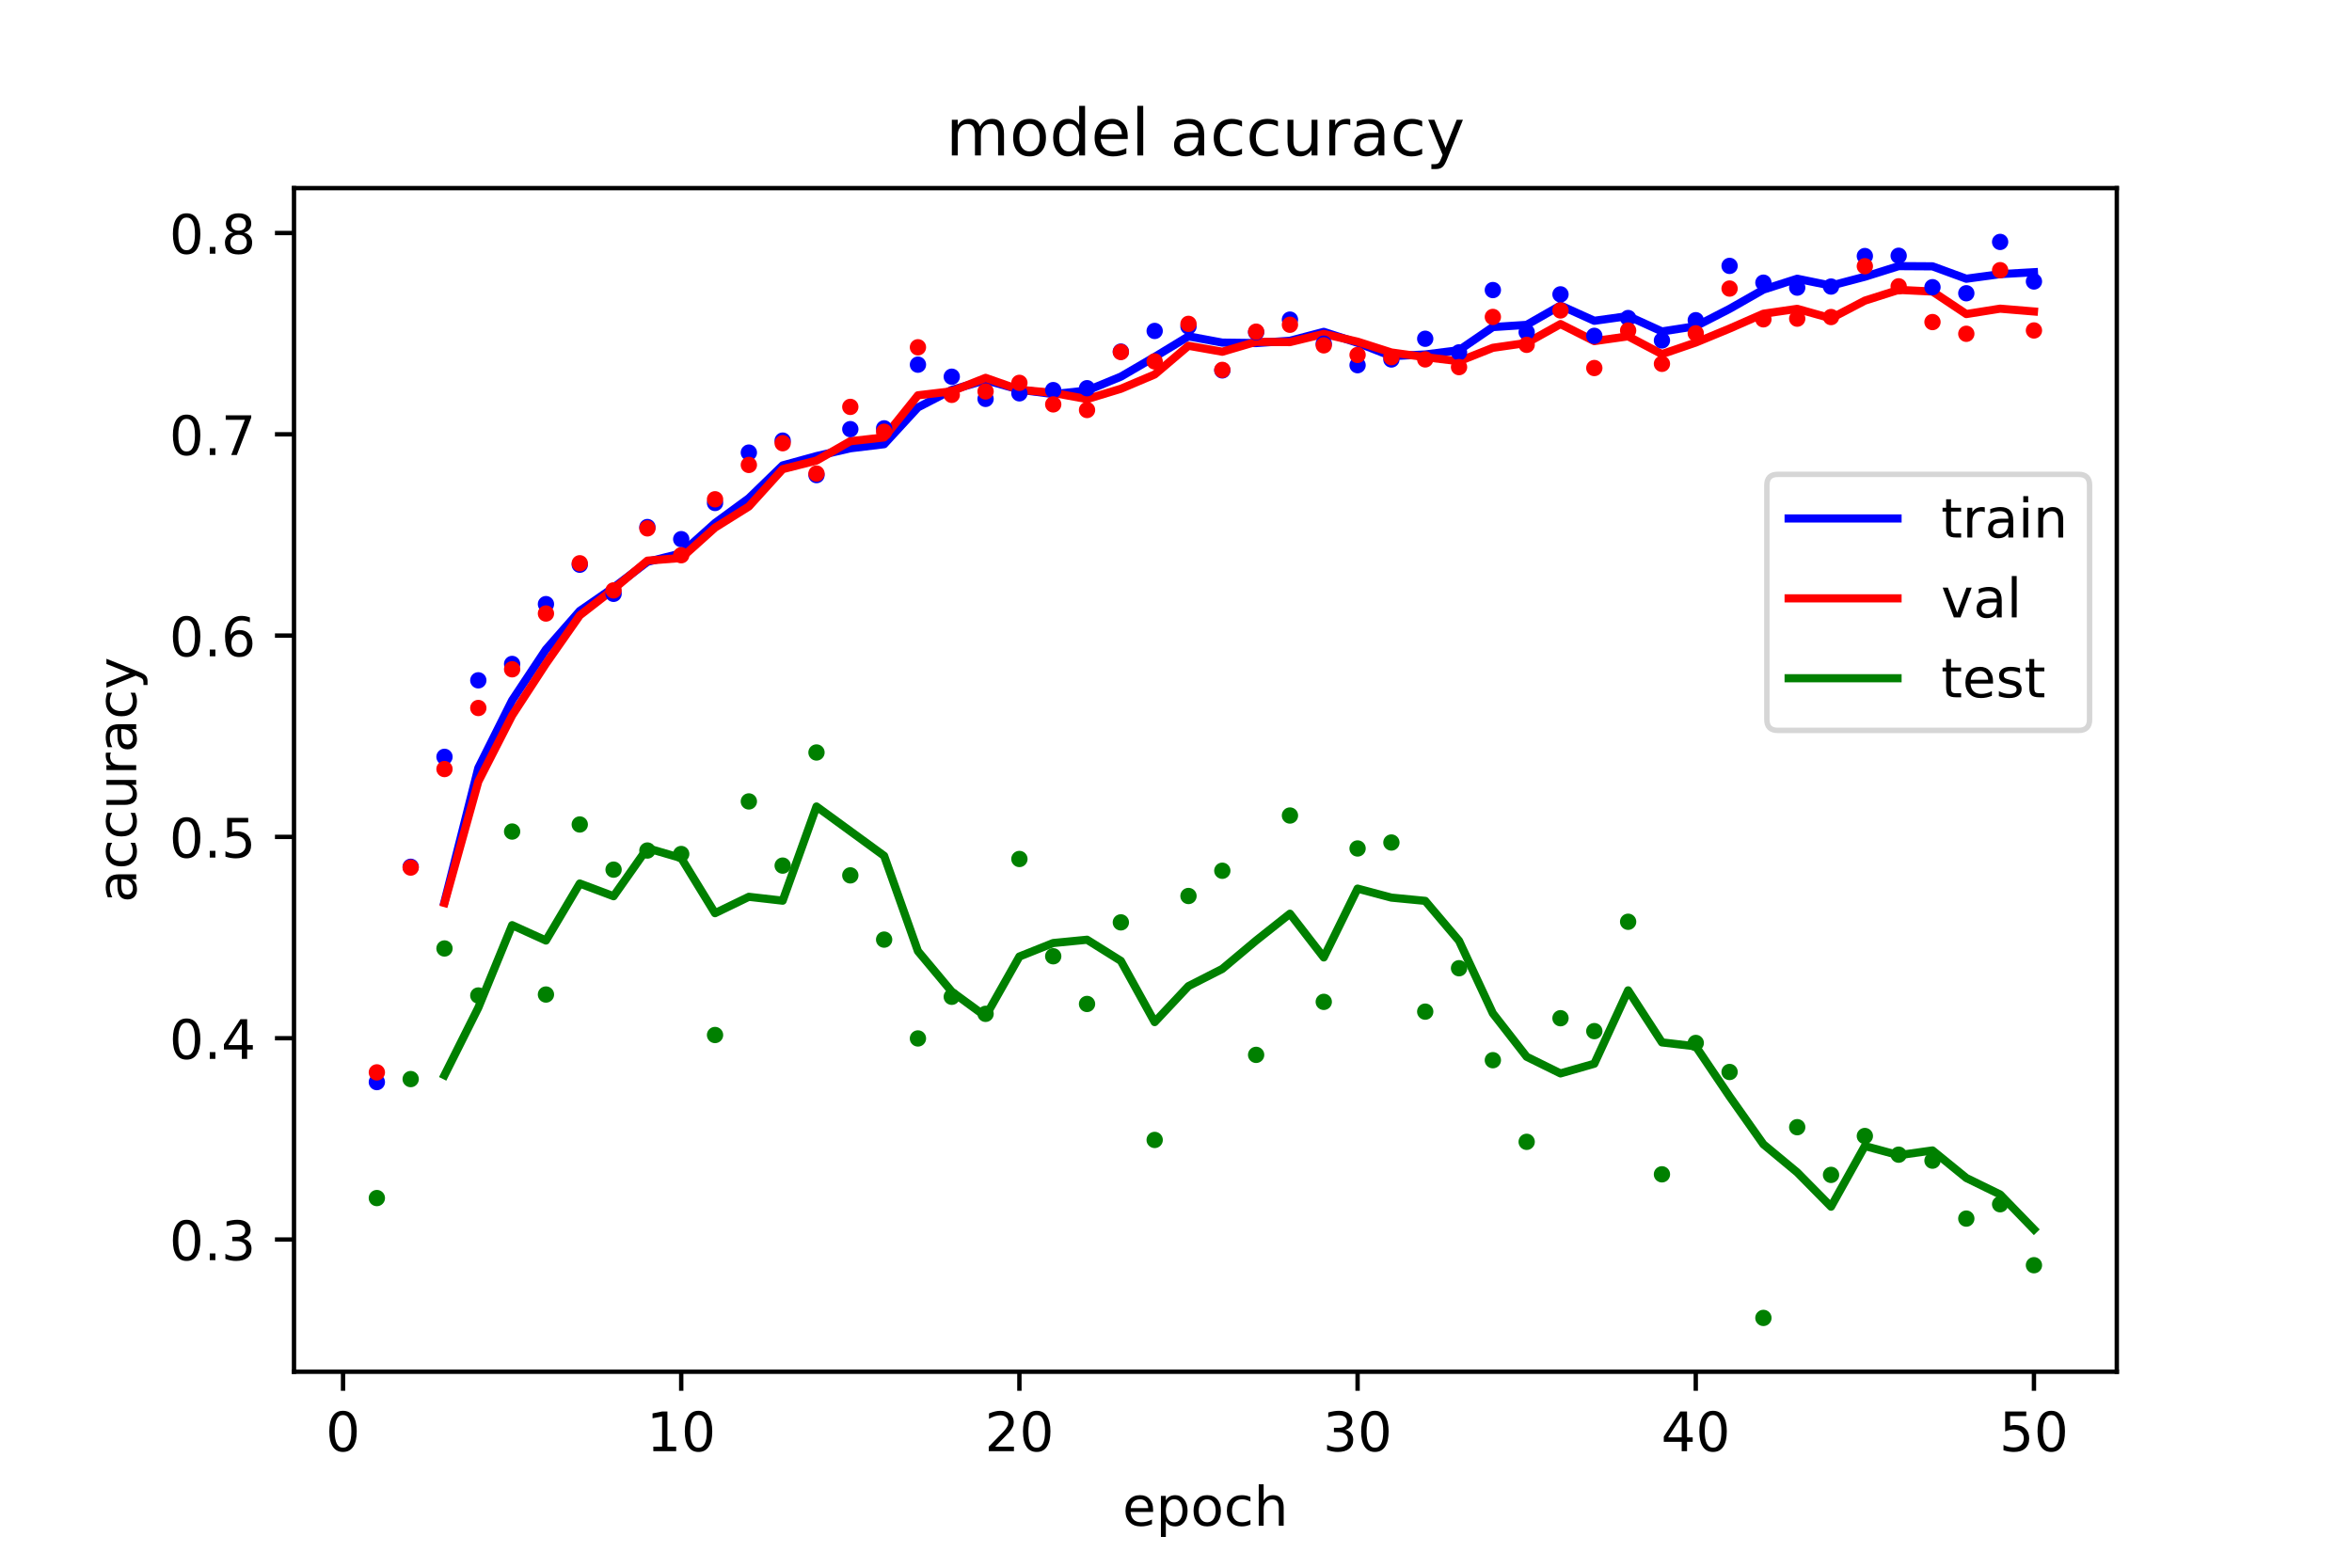 <?xml version="1.0" encoding="utf-8" standalone="no"?>
<!DOCTYPE svg PUBLIC "-//W3C//DTD SVG 1.1//EN"
  "http://www.w3.org/Graphics/SVG/1.1/DTD/svg11.dtd">
<!-- Created with matplotlib (http://matplotlib.org/) -->
<svg height="288pt" version="1.1" viewBox="0 0 432 288" width="432pt" xmlns="http://www.w3.org/2000/svg" xmlns:xlink="http://www.w3.org/1999/xlink">
 <defs>
  <style type="text/css">
*{stroke-linecap:butt;stroke-linejoin:round;}
  </style>
 </defs>
 <g id="figure_1">
  <g id="patch_1">
   <path d="M 0 288 
L 432 288 
L 432 0 
L 0 0 
z
" style="fill:#ffffff;"/>
  </g>
  <g id="axes_1">
   <g id="patch_2">
    <path d="M 54 252 
L 388.8 252 
L 388.8 34.56 
L 54 34.56 
z
" style="fill:#ffffff;"/>
   </g>
   <g id="matplotlib.axis_1">
    <g id="xtick_1">
     <g id="line2d_1">
      <defs>
       <path d="M 0 0 
L 0 3.5 
" id="m615f453463" style="stroke:#000000;stroke-width:0.8;"/>
      </defs>
      <g>
       <use style="stroke:#000000;stroke-width:0.8;" x="63.007" xlink:href="#m615f453463" y="252"/>
      </g>
     </g>
     <g id="text_1">
      <!-- 0 -->
      <defs>
       <path d="M 31.781 66.406 
Q 24.172 66.406 20.328 58.906 
Q 16.5 51.422 16.5 36.375 
Q 16.5 21.391 20.328 13.891 
Q 24.172 6.391 31.781 6.391 
Q 39.453 6.391 43.281 13.891 
Q 47.125 21.391 47.125 36.375 
Q 47.125 51.422 43.281 58.906 
Q 39.453 66.406 31.781 66.406 
z
M 31.781 74.219 
Q 44.047 74.219 50.516 64.516 
Q 56.984 54.828 56.984 36.375 
Q 56.984 17.969 50.516 8.266 
Q 44.047 -1.422 31.781 -1.422 
Q 19.531 -1.422 13.062 8.266 
Q 6.594 17.969 6.594 36.375 
Q 6.594 54.828 13.062 64.516 
Q 19.531 74.219 31.781 74.219 
z
" id="DejaVuSans-30"/>
      </defs>
      <g transform="translate(59.825 266.598)scale(0.1 -0.1)">
       <use xlink:href="#DejaVuSans-30"/>
      </g>
     </g>
    </g>
    <g id="xtick_2">
     <g id="line2d_2">
      <g>
       <use style="stroke:#000000;stroke-width:0.8;" x="125.122" xlink:href="#m615f453463" y="252"/>
      </g>
     </g>
     <g id="text_2">
      <!-- 10 -->
      <defs>
       <path d="M 12.406 8.297 
L 28.516 8.297 
L 28.516 63.922 
L 10.984 60.406 
L 10.984 69.391 
L 28.422 72.906 
L 38.281 72.906 
L 38.281 8.297 
L 54.391 8.297 
L 54.391 0 
L 12.406 0 
z
" id="DejaVuSans-31"/>
      </defs>
      <g transform="translate(118.759 266.598)scale(0.1 -0.1)">
       <use xlink:href="#DejaVuSans-31"/>
       <use x="63.623" xlink:href="#DejaVuSans-30"/>
      </g>
     </g>
    </g>
    <g id="xtick_3">
     <g id="line2d_3">
      <g>
       <use style="stroke:#000000;stroke-width:0.8;" x="187.237" xlink:href="#m615f453463" y="252"/>
      </g>
     </g>
     <g id="text_3">
      <!-- 20 -->
      <defs>
       <path d="M 19.188 8.297 
L 53.609 8.297 
L 53.609 0 
L 7.328 0 
L 7.328 8.297 
Q 12.938 14.109 22.625 23.891 
Q 32.328 33.688 34.812 36.531 
Q 39.547 41.844 41.422 45.531 
Q 43.312 49.219 43.312 52.781 
Q 43.312 58.594 39.234 62.25 
Q 35.156 65.922 28.609 65.922 
Q 23.969 65.922 18.812 64.312 
Q 13.672 62.703 7.812 59.422 
L 7.812 69.391 
Q 13.766 71.781 18.938 73 
Q 24.125 74.219 28.422 74.219 
Q 39.75 74.219 46.484 68.547 
Q 53.219 62.891 53.219 53.422 
Q 53.219 48.922 51.531 44.891 
Q 49.859 40.875 45.406 35.406 
Q 44.188 33.984 37.641 27.219 
Q 31.109 20.453 19.188 8.297 
z
" id="DejaVuSans-32"/>
      </defs>
      <g transform="translate(180.874 266.598)scale(0.1 -0.1)">
       <use xlink:href="#DejaVuSans-32"/>
       <use x="63.623" xlink:href="#DejaVuSans-30"/>
      </g>
     </g>
    </g>
    <g id="xtick_4">
     <g id="line2d_4">
      <g>
       <use style="stroke:#000000;stroke-width:0.8;" x="249.352" xlink:href="#m615f453463" y="252"/>
      </g>
     </g>
     <g id="text_4">
      <!-- 30 -->
      <defs>
       <path d="M 40.578 39.312 
Q 47.656 37.797 51.625 33 
Q 55.609 28.219 55.609 21.188 
Q 55.609 10.406 48.188 4.484 
Q 40.766 -1.422 27.094 -1.422 
Q 22.516 -1.422 17.656 -0.516 
Q 12.797 0.391 7.625 2.203 
L 7.625 11.719 
Q 11.719 9.328 16.594 8.109 
Q 21.484 6.891 26.812 6.891 
Q 36.078 6.891 40.938 10.547 
Q 45.797 14.203 45.797 21.188 
Q 45.797 27.641 41.281 31.266 
Q 36.766 34.906 28.719 34.906 
L 20.219 34.906 
L 20.219 43.016 
L 29.109 43.016 
Q 36.375 43.016 40.234 45.922 
Q 44.094 48.828 44.094 54.297 
Q 44.094 59.906 40.109 62.906 
Q 36.141 65.922 28.719 65.922 
Q 24.656 65.922 20.016 65.031 
Q 15.375 64.156 9.812 62.312 
L 9.812 71.094 
Q 15.438 72.656 20.344 73.438 
Q 25.25 74.219 29.594 74.219 
Q 40.828 74.219 47.359 69.109 
Q 53.906 64.016 53.906 55.328 
Q 53.906 49.266 50.438 45.094 
Q 46.969 40.922 40.578 39.312 
z
" id="DejaVuSans-33"/>
      </defs>
      <g transform="translate(242.989 266.598)scale(0.1 -0.1)">
       <use xlink:href="#DejaVuSans-33"/>
       <use x="63.623" xlink:href="#DejaVuSans-30"/>
      </g>
     </g>
    </g>
    <g id="xtick_5">
     <g id="line2d_5">
      <g>
       <use style="stroke:#000000;stroke-width:0.8;" x="311.467" xlink:href="#m615f453463" y="252"/>
      </g>
     </g>
     <g id="text_5">
      <!-- 40 -->
      <defs>
       <path d="M 37.797 64.312 
L 12.891 25.391 
L 37.797 25.391 
z
M 35.203 72.906 
L 47.609 72.906 
L 47.609 25.391 
L 58.016 25.391 
L 58.016 17.188 
L 47.609 17.188 
L 47.609 0 
L 37.797 0 
L 37.797 17.188 
L 4.891 17.188 
L 4.891 26.703 
z
" id="DejaVuSans-34"/>
      </defs>
      <g transform="translate(305.104 266.598)scale(0.1 -0.1)">
       <use xlink:href="#DejaVuSans-34"/>
       <use x="63.623" xlink:href="#DejaVuSans-30"/>
      </g>
     </g>
    </g>
    <g id="xtick_6">
     <g id="line2d_6">
      <g>
       <use style="stroke:#000000;stroke-width:0.8;" x="373.582" xlink:href="#m615f453463" y="252"/>
      </g>
     </g>
     <g id="text_6">
      <!-- 50 -->
      <defs>
       <path d="M 10.797 72.906 
L 49.516 72.906 
L 49.516 64.594 
L 19.828 64.594 
L 19.828 46.734 
Q 21.969 47.469 24.109 47.828 
Q 26.266 48.188 28.422 48.188 
Q 40.625 48.188 47.75 41.5 
Q 54.891 34.812 54.891 23.391 
Q 54.891 11.625 47.562 5.094 
Q 40.234 -1.422 26.906 -1.422 
Q 22.312 -1.422 17.547 -0.641 
Q 12.797 0.141 7.719 1.703 
L 7.719 11.625 
Q 12.109 9.234 16.797 8.062 
Q 21.484 6.891 26.703 6.891 
Q 35.156 6.891 40.078 11.328 
Q 45.016 15.766 45.016 23.391 
Q 45.016 31 40.078 35.438 
Q 35.156 39.891 26.703 39.891 
Q 22.75 39.891 18.812 39.016 
Q 14.891 38.141 10.797 36.281 
z
" id="DejaVuSans-35"/>
      </defs>
      <g transform="translate(367.219 266.598)scale(0.1 -0.1)">
       <use xlink:href="#DejaVuSans-35"/>
       <use x="63.623" xlink:href="#DejaVuSans-30"/>
      </g>
     </g>
    </g>
    <g id="text_7">
     <!-- epoch -->
     <defs>
      <path d="M 56.203 29.594 
L 56.203 25.203 
L 14.891 25.203 
Q 15.484 15.922 20.484 11.062 
Q 25.484 6.203 34.422 6.203 
Q 39.594 6.203 44.453 7.469 
Q 49.312 8.734 54.109 11.281 
L 54.109 2.781 
Q 49.266 0.734 44.188 -0.344 
Q 39.109 -1.422 33.891 -1.422 
Q 20.797 -1.422 13.156 6.188 
Q 5.516 13.812 5.516 26.812 
Q 5.516 40.234 12.766 48.109 
Q 20.016 56 32.328 56 
Q 43.359 56 49.781 48.891 
Q 56.203 41.797 56.203 29.594 
z
M 47.219 32.234 
Q 47.125 39.594 43.094 43.984 
Q 39.062 48.391 32.422 48.391 
Q 24.906 48.391 20.391 44.141 
Q 15.875 39.891 15.188 32.172 
z
" id="DejaVuSans-65"/>
      <path d="M 18.109 8.203 
L 18.109 -20.797 
L 9.078 -20.797 
L 9.078 54.688 
L 18.109 54.688 
L 18.109 46.391 
Q 20.953 51.266 25.266 53.625 
Q 29.594 56 35.594 56 
Q 45.562 56 51.781 48.094 
Q 58.016 40.188 58.016 27.297 
Q 58.016 14.406 51.781 6.484 
Q 45.562 -1.422 35.594 -1.422 
Q 29.594 -1.422 25.266 0.953 
Q 20.953 3.328 18.109 8.203 
z
M 48.688 27.297 
Q 48.688 37.203 44.609 42.844 
Q 40.531 48.484 33.406 48.484 
Q 26.266 48.484 22.188 42.844 
Q 18.109 37.203 18.109 27.297 
Q 18.109 17.391 22.188 11.75 
Q 26.266 6.109 33.406 6.109 
Q 40.531 6.109 44.609 11.75 
Q 48.688 17.391 48.688 27.297 
z
" id="DejaVuSans-70"/>
      <path d="M 30.609 48.391 
Q 23.391 48.391 19.188 42.75 
Q 14.984 37.109 14.984 27.297 
Q 14.984 17.484 19.156 11.844 
Q 23.344 6.203 30.609 6.203 
Q 37.797 6.203 41.984 11.859 
Q 46.188 17.531 46.188 27.297 
Q 46.188 37.016 41.984 42.703 
Q 37.797 48.391 30.609 48.391 
z
M 30.609 56 
Q 42.328 56 49.016 48.375 
Q 55.719 40.766 55.719 27.297 
Q 55.719 13.875 49.016 6.219 
Q 42.328 -1.422 30.609 -1.422 
Q 18.844 -1.422 12.172 6.219 
Q 5.516 13.875 5.516 27.297 
Q 5.516 40.766 12.172 48.375 
Q 18.844 56 30.609 56 
z
" id="DejaVuSans-6f"/>
      <path d="M 48.781 52.594 
L 48.781 44.188 
Q 44.969 46.297 41.141 47.344 
Q 37.312 48.391 33.406 48.391 
Q 24.656 48.391 19.812 42.844 
Q 14.984 37.312 14.984 27.297 
Q 14.984 17.281 19.812 11.734 
Q 24.656 6.203 33.406 6.203 
Q 37.312 6.203 41.141 7.25 
Q 44.969 8.297 48.781 10.406 
L 48.781 2.094 
Q 45.016 0.344 40.984 -0.531 
Q 36.969 -1.422 32.422 -1.422 
Q 20.062 -1.422 12.781 6.344 
Q 5.516 14.109 5.516 27.297 
Q 5.516 40.672 12.859 48.328 
Q 20.219 56 33.016 56 
Q 37.156 56 41.109 55.141 
Q 45.062 54.297 48.781 52.594 
z
" id="DejaVuSans-63"/>
      <path d="M 54.891 33.016 
L 54.891 0 
L 45.906 0 
L 45.906 32.719 
Q 45.906 40.484 42.875 44.328 
Q 39.844 48.188 33.797 48.188 
Q 26.516 48.188 22.312 43.547 
Q 18.109 38.922 18.109 30.906 
L 18.109 0 
L 9.078 0 
L 9.078 75.984 
L 18.109 75.984 
L 18.109 46.188 
Q 21.344 51.125 25.703 53.562 
Q 30.078 56 35.797 56 
Q 45.219 56 50.047 50.172 
Q 54.891 44.344 54.891 33.016 
z
" id="DejaVuSans-68"/>
     </defs>
     <g transform="translate(206.172 280.277)scale(0.1 -0.1)">
      <use xlink:href="#DejaVuSans-65"/>
      <use x="61.523" xlink:href="#DejaVuSans-70"/>
      <use x="125" xlink:href="#DejaVuSans-6f"/>
      <use x="186.182" xlink:href="#DejaVuSans-63"/>
      <use x="241.162" xlink:href="#DejaVuSans-68"/>
     </g>
    </g>
   </g>
   <g id="matplotlib.axis_2">
    <g id="ytick_1">
     <g id="line2d_7">
      <defs>
       <path d="M 0 0 
L -3.5 0 
" id="m7c5fbfbdc1" style="stroke:#000000;stroke-width:0.8;"/>
      </defs>
      <g>
       <use style="stroke:#000000;stroke-width:0.8;" x="54" xlink:href="#m7c5fbfbdc1" y="227.708"/>
      </g>
     </g>
     <g id="text_8">
      <!-- 0.3 -->
      <defs>
       <path d="M 10.688 12.406 
L 21 12.406 
L 21 0 
L 10.688 0 
z
" id="DejaVuSans-2e"/>
      </defs>
      <g transform="translate(31.097 231.507)scale(0.1 -0.1)">
       <use xlink:href="#DejaVuSans-30"/>
       <use x="63.623" xlink:href="#DejaVuSans-2e"/>
       <use x="95.41" xlink:href="#DejaVuSans-33"/>
      </g>
     </g>
    </g>
    <g id="ytick_2">
     <g id="line2d_8">
      <g>
       <use style="stroke:#000000;stroke-width:0.8;" x="54" xlink:href="#m7c5fbfbdc1" y="190.728"/>
      </g>
     </g>
     <g id="text_9">
      <!-- 0.4 -->
      <g transform="translate(31.097 194.527)scale(0.1 -0.1)">
       <use xlink:href="#DejaVuSans-30"/>
       <use x="63.623" xlink:href="#DejaVuSans-2e"/>
       <use x="95.41" xlink:href="#DejaVuSans-34"/>
      </g>
     </g>
    </g>
    <g id="ytick_3">
     <g id="line2d_9">
      <g>
       <use style="stroke:#000000;stroke-width:0.8;" x="54" xlink:href="#m7c5fbfbdc1" y="153.748"/>
      </g>
     </g>
     <g id="text_10">
      <!-- 0.5 -->
      <g transform="translate(31.097 157.547)scale(0.1 -0.1)">
       <use xlink:href="#DejaVuSans-30"/>
       <use x="63.623" xlink:href="#DejaVuSans-2e"/>
       <use x="95.41" xlink:href="#DejaVuSans-35"/>
      </g>
     </g>
    </g>
    <g id="ytick_4">
     <g id="line2d_10">
      <g>
       <use style="stroke:#000000;stroke-width:0.8;" x="54" xlink:href="#m7c5fbfbdc1" y="116.768"/>
      </g>
     </g>
     <g id="text_11">
      <!-- 0.6 -->
      <defs>
       <path d="M 33.016 40.375 
Q 26.375 40.375 22.484 35.828 
Q 18.609 31.297 18.609 23.391 
Q 18.609 15.531 22.484 10.953 
Q 26.375 6.391 33.016 6.391 
Q 39.656 6.391 43.531 10.953 
Q 47.406 15.531 47.406 23.391 
Q 47.406 31.297 43.531 35.828 
Q 39.656 40.375 33.016 40.375 
z
M 52.594 71.297 
L 52.594 62.312 
Q 48.875 64.062 45.094 64.984 
Q 41.312 65.922 37.594 65.922 
Q 27.828 65.922 22.672 59.328 
Q 17.531 52.734 16.797 39.406 
Q 19.672 43.656 24.016 45.922 
Q 28.375 48.188 33.594 48.188 
Q 44.578 48.188 50.953 41.516 
Q 57.328 34.859 57.328 23.391 
Q 57.328 12.156 50.688 5.359 
Q 44.047 -1.422 33.016 -1.422 
Q 20.359 -1.422 13.672 8.266 
Q 6.984 17.969 6.984 36.375 
Q 6.984 53.656 15.188 63.938 
Q 23.391 74.219 37.203 74.219 
Q 40.922 74.219 44.703 73.484 
Q 48.484 72.75 52.594 71.297 
z
" id="DejaVuSans-36"/>
      </defs>
      <g transform="translate(31.097 120.567)scale(0.1 -0.1)">
       <use xlink:href="#DejaVuSans-30"/>
       <use x="63.623" xlink:href="#DejaVuSans-2e"/>
       <use x="95.41" xlink:href="#DejaVuSans-36"/>
      </g>
     </g>
    </g>
    <g id="ytick_5">
     <g id="line2d_11">
      <g>
       <use style="stroke:#000000;stroke-width:0.8;" x="54" xlink:href="#m7c5fbfbdc1" y="79.788"/>
      </g>
     </g>
     <g id="text_12">
      <!-- 0.7 -->
      <defs>
       <path d="M 8.203 72.906 
L 55.078 72.906 
L 55.078 68.703 
L 28.609 0 
L 18.312 0 
L 43.219 64.594 
L 8.203 64.594 
z
" id="DejaVuSans-37"/>
      </defs>
      <g transform="translate(31.097 83.587)scale(0.1 -0.1)">
       <use xlink:href="#DejaVuSans-30"/>
       <use x="63.623" xlink:href="#DejaVuSans-2e"/>
       <use x="95.41" xlink:href="#DejaVuSans-37"/>
      </g>
     </g>
    </g>
    <g id="ytick_6">
     <g id="line2d_12">
      <g>
       <use style="stroke:#000000;stroke-width:0.8;" x="54" xlink:href="#m7c5fbfbdc1" y="42.808"/>
      </g>
     </g>
     <g id="text_13">
      <!-- 0.8 -->
      <defs>
       <path d="M 31.781 34.625 
Q 24.75 34.625 20.719 30.859 
Q 16.703 27.094 16.703 20.516 
Q 16.703 13.922 20.719 10.156 
Q 24.75 6.391 31.781 6.391 
Q 38.812 6.391 42.859 10.172 
Q 46.922 13.969 46.922 20.516 
Q 46.922 27.094 42.891 30.859 
Q 38.875 34.625 31.781 34.625 
z
M 21.922 38.812 
Q 15.578 40.375 12.031 44.719 
Q 8.5 49.078 8.5 55.328 
Q 8.5 64.062 14.719 69.141 
Q 20.953 74.219 31.781 74.219 
Q 42.672 74.219 48.875 69.141 
Q 55.078 64.062 55.078 55.328 
Q 55.078 49.078 51.531 44.719 
Q 48 40.375 41.703 38.812 
Q 48.828 37.156 52.797 32.312 
Q 56.781 27.484 56.781 20.516 
Q 56.781 9.906 50.312 4.234 
Q 43.844 -1.422 31.781 -1.422 
Q 19.734 -1.422 13.25 4.234 
Q 6.781 9.906 6.781 20.516 
Q 6.781 27.484 10.781 32.312 
Q 14.797 37.156 21.922 38.812 
z
M 18.312 54.391 
Q 18.312 48.734 21.844 45.562 
Q 25.391 42.391 31.781 42.391 
Q 38.141 42.391 41.719 45.562 
Q 45.312 48.734 45.312 54.391 
Q 45.312 60.062 41.719 63.234 
Q 38.141 66.406 31.781 66.406 
Q 25.391 66.406 21.844 63.234 
Q 18.312 60.062 18.312 54.391 
z
" id="DejaVuSans-38"/>
      </defs>
      <g transform="translate(31.097 46.607)scale(0.1 -0.1)">
       <use xlink:href="#DejaVuSans-30"/>
       <use x="63.623" xlink:href="#DejaVuSans-2e"/>
       <use x="95.41" xlink:href="#DejaVuSans-38"/>
      </g>
     </g>
    </g>
    <g id="text_14">
     <!-- accuracy -->
     <defs>
      <path d="M 34.281 27.484 
Q 23.391 27.484 19.188 25 
Q 14.984 22.516 14.984 16.5 
Q 14.984 11.719 18.141 8.906 
Q 21.297 6.109 26.703 6.109 
Q 34.188 6.109 38.703 11.406 
Q 43.219 16.703 43.219 25.484 
L 43.219 27.484 
z
M 52.203 31.203 
L 52.203 0 
L 43.219 0 
L 43.219 8.297 
Q 40.141 3.328 35.547 0.953 
Q 30.953 -1.422 24.312 -1.422 
Q 15.922 -1.422 10.953 3.297 
Q 6 8.016 6 15.922 
Q 6 25.141 12.172 29.828 
Q 18.359 34.516 30.609 34.516 
L 43.219 34.516 
L 43.219 35.406 
Q 43.219 41.609 39.141 45 
Q 35.062 48.391 27.688 48.391 
Q 23 48.391 18.547 47.266 
Q 14.109 46.141 10.016 43.891 
L 10.016 52.203 
Q 14.938 54.109 19.578 55.047 
Q 24.219 56 28.609 56 
Q 40.484 56 46.344 49.844 
Q 52.203 43.703 52.203 31.203 
z
" id="DejaVuSans-61"/>
      <path d="M 8.5 21.578 
L 8.5 54.688 
L 17.484 54.688 
L 17.484 21.922 
Q 17.484 14.156 20.5 10.266 
Q 23.531 6.391 29.594 6.391 
Q 36.859 6.391 41.078 11.031 
Q 45.312 15.672 45.312 23.688 
L 45.312 54.688 
L 54.297 54.688 
L 54.297 0 
L 45.312 0 
L 45.312 8.406 
Q 42.047 3.422 37.719 1 
Q 33.406 -1.422 27.688 -1.422 
Q 18.266 -1.422 13.375 4.438 
Q 8.5 10.297 8.5 21.578 
z
M 31.109 56 
z
" id="DejaVuSans-75"/>
      <path d="M 41.109 46.297 
Q 39.594 47.172 37.812 47.578 
Q 36.031 48 33.891 48 
Q 26.266 48 22.188 43.047 
Q 18.109 38.094 18.109 28.812 
L 18.109 0 
L 9.078 0 
L 9.078 54.688 
L 18.109 54.688 
L 18.109 46.188 
Q 20.953 51.172 25.484 53.578 
Q 30.031 56 36.531 56 
Q 37.453 56 38.578 55.875 
Q 39.703 55.766 41.062 55.516 
z
" id="DejaVuSans-72"/>
      <path d="M 32.172 -5.078 
Q 28.375 -14.844 24.75 -17.812 
Q 21.141 -20.797 15.094 -20.797 
L 7.906 -20.797 
L 7.906 -13.281 
L 13.188 -13.281 
Q 16.891 -13.281 18.938 -11.516 
Q 21 -9.766 23.484 -3.219 
L 25.094 0.875 
L 2.984 54.688 
L 12.5 54.688 
L 29.594 11.922 
L 46.688 54.688 
L 56.203 54.688 
z
" id="DejaVuSans-79"/>
     </defs>
     <g transform="translate(25.017 165.839)rotate(-90)scale(0.1 -0.1)">
      <use xlink:href="#DejaVuSans-61"/>
      <use x="61.279" xlink:href="#DejaVuSans-63"/>
      <use x="116.26" xlink:href="#DejaVuSans-63"/>
      <use x="171.24" xlink:href="#DejaVuSans-75"/>
      <use x="234.619" xlink:href="#DejaVuSans-72"/>
      <use x="275.732" xlink:href="#DejaVuSans-61"/>
      <use x="337.012" xlink:href="#DejaVuSans-63"/>
      <use x="391.992" xlink:href="#DejaVuSans-79"/>
     </g>
    </g>
   </g>
   <g id="line2d_13">
    <path clip-path="url(#pe9ee0307e9)" d="M 81.641 165.689 
L 87.853 141.087 
L 94.064 128.665 
L 100.276 119.313 
L 106.487 112.234 
L 112.699 107.94 
L 118.91 103.22 
L 125.122 101.656 
L 131.333 96.093 
L 137.545 91.533 
L 143.756 85.498 
L 149.968 83.791 
L 156.179 82.354 
L 162.391 81.603 
L 168.602 74.841 
L 174.814 71.63 
L 181.025 69.827 
L 187.237 71.582 
L 193.448 72.403 
L 199.66 71.748 
L 205.871 69.193 
L 212.083 65.569 
L 218.294 61.792 
L 224.506 62.943 
L 230.717 63.025 
L 236.929 62.602 
L 243.14 60.967 
L 249.352 62.982 
L 255.563 65.423 
L 261.775 65.121 
L 267.986 64.336 
L 274.198 60.086 
L 280.409 59.683 
L 286.621 56.13 
L 292.832 58.932 
L 299.044 58.066 
L 305.255 60.889 
L 311.467 59.932 
L 317.678 56.74 
L 323.89 53.202 
L 330.101 51.207 
L 336.313 52.472 
L 342.524 50.841 
L 348.736 48.889 
L 354.947 48.929 
L 361.159 51.207 
L 367.37 50.36 
L 373.582 50.01 
" style="fill:none;stroke:#0000ff;stroke-linecap:square;stroke-width:1.5;"/>
   </g>
   <g id="line2d_14">
    <path clip-path="url(#pe9ee0307e9)" d="M 81.641 165.89 
L 87.853 143.576 
L 94.064 131.434 
L 100.276 121.911 
L 106.487 113.049 
L 112.699 108.217 
L 118.91 103.002 
L 125.122 102.509 
L 131.333 96.93 
L 137.545 93.046 
L 143.756 86.186 
L 149.968 84.611 
L 156.179 81.057 
L 162.391 80.356 
L 168.602 72.623 
L 174.814 71.886 
L 181.025 69.416 
L 187.237 71.594 
L 193.448 72.178 
L 199.66 73.316 
L 205.871 71.427 
L 212.083 68.796 
L 218.294 63.521 
L 224.506 64.616 
L 230.717 62.794 
L 236.929 62.849 
L 243.14 61.345 
L 249.352 62.769 
L 255.563 64.755 
L 261.775 65.616 
L 267.986 66.361 
L 274.198 63.897 
L 280.409 63.005 
L 286.621 59.535 
L 292.832 62.664 
L 299.044 61.786 
L 305.255 65.055 
L 311.467 62.929 
L 317.678 60.361 
L 323.89 57.637 
L 330.101 56.738 
L 336.313 58.483 
L 342.524 55.231 
L 348.736 53.252 
L 354.947 53.559 
L 361.159 57.697 
L 367.37 56.707 
L 373.582 57.221 
" style="fill:none;stroke:#ff0000;stroke-linecap:square;stroke-width:1.5;"/>
   </g>
   <g id="line2d_15">
    <path clip-path="url(#pe9ee0307e9)" d="M 81.641 197.527 
L 87.853 185.122 
L 94.064 169.962 
L 100.276 172.783 
L 106.487 162.311 
L 112.699 164.645 
L 118.91 155.826 
L 125.122 157.635 
L 131.333 167.761 
L 137.545 164.754 
L 143.756 165.464 
L 149.968 148.163 
L 156.179 152.692 
L 162.391 157.224 
L 168.602 174.735 
L 174.814 182.17 
L 181.025 186.715 
L 187.237 175.725 
L 193.448 173.245 
L 199.66 172.639 
L 205.871 176.522 
L 212.083 187.769 
L 218.294 181.158 
L 224.506 177.996 
L 230.717 172.787 
L 236.929 167.859 
L 243.14 175.888 
L 249.352 163.248 
L 255.563 164.902 
L 261.775 165.5 
L 267.986 172.834 
L 274.198 186.163 
L 280.409 194.136 
L 286.621 197.197 
L 292.832 195.417 
L 299.044 181.941 
L 305.255 191.5 
L 311.467 192.225 
L 317.678 201.424 
L 323.89 210.217 
L 330.101 215.376 
L 336.313 221.678 
L 342.524 210.538 
L 348.736 212.221 
L 354.947 211.348 
L 361.159 216.405 
L 367.37 219.441 
L 373.582 225.844 
" style="fill:none;stroke:#008000;stroke-linecap:square;stroke-width:1.5;"/>
   </g>
   <g id="line2d_16">
    <defs>
     <path d="M 0 1 
C 0.265 1 0.52 0.895 0.707 0.707 
C 0.895 0.52 1 0.265 1 0 
C 1 -0.265 0.895 -0.52 0.707 -0.707 
C 0.52 -0.895 0.265 -1 0 -1 
C -0.265 -1 -0.52 -0.895 -0.707 -0.707 
C -0.895 -0.52 -1 -0.265 -1 0 
C -1 0.265 -0.895 0.52 -0.707 0.707 
C -0.52 0.895 -0.265 1 0 1 
z
" id="m5d1fc1929d" style="stroke:#0000ff;"/>
    </defs>
    <g clip-path="url(#pe9ee0307e9)">
     <use style="fill:#0000ff;stroke:#0000ff;" x="69.218" xlink:href="#m5d1fc1929d" y="198.79"/>
     <use style="fill:#0000ff;stroke:#0000ff;" x="75.43" xlink:href="#m5d1fc1929d" y="159.237"/>
     <use style="fill:#0000ff;stroke:#0000ff;" x="81.641" xlink:href="#m5d1fc1929d" y="139.04"/>
     <use style="fill:#0000ff;stroke:#0000ff;" x="87.853" xlink:href="#m5d1fc1929d" y="124.983"/>
     <use style="fill:#0000ff;stroke:#0000ff;" x="94.064" xlink:href="#m5d1fc1929d" y="121.973"/>
     <use style="fill:#0000ff;stroke:#0000ff;" x="100.276" xlink:href="#m5d1fc1929d" y="110.984"/>
     <use style="fill:#0000ff;stroke:#0000ff;" x="106.487" xlink:href="#m5d1fc1929d" y="103.744"/>
     <use style="fill:#0000ff;stroke:#0000ff;" x="112.699" xlink:href="#m5d1fc1929d" y="109.092"/>
     <use style="fill:#0000ff;stroke:#0000ff;" x="118.91" xlink:href="#m5d1fc1929d" y="96.826"/>
     <use style="fill:#0000ff;stroke:#0000ff;" x="125.122" xlink:href="#m5d1fc1929d" y="99.05"/>
     <use style="fill:#0000ff;stroke:#0000ff;" x="131.333" xlink:href="#m5d1fc1929d" y="92.404"/>
     <use style="fill:#0000ff;stroke:#0000ff;" x="137.545" xlink:href="#m5d1fc1929d" y="83.146"/>
     <use style="fill:#0000ff;stroke:#0000ff;" x="143.756" xlink:href="#m5d1fc1929d" y="80.945"/>
     <use style="fill:#0000ff;stroke:#0000ff;" x="149.968" xlink:href="#m5d1fc1929d" y="87.281"/>
     <use style="fill:#0000ff;stroke:#0000ff;" x="156.179" xlink:href="#m5d1fc1929d" y="78.837"/>
     <use style="fill:#0000ff;stroke:#0000ff;" x="162.391" xlink:href="#m5d1fc1929d" y="78.692"/>
     <use style="fill:#0000ff;stroke:#0000ff;" x="168.602" xlink:href="#m5d1fc1929d" y="66.994"/>
     <use style="fill:#0000ff;stroke:#0000ff;" x="174.814" xlink:href="#m5d1fc1929d" y="69.205"/>
     <use style="fill:#0000ff;stroke:#0000ff;" x="181.025" xlink:href="#m5d1fc1929d" y="73.281"/>
     <use style="fill:#0000ff;stroke:#0000ff;" x="187.237" xlink:href="#m5d1fc1929d" y="72.259"/>
     <use style="fill:#0000ff;stroke:#0000ff;" x="193.448" xlink:href="#m5d1fc1929d" y="71.668"/>
     <use style="fill:#0000ff;stroke:#0000ff;" x="199.66" xlink:href="#m5d1fc1929d" y="71.316"/>
     <use style="fill:#0000ff;stroke:#0000ff;" x="205.871" xlink:href="#m5d1fc1929d" y="64.594"/>
     <use style="fill:#0000ff;stroke:#0000ff;" x="212.083" xlink:href="#m5d1fc1929d" y="60.797"/>
     <use style="fill:#0000ff;stroke:#0000ff;" x="218.294" xlink:href="#m5d1fc1929d" y="59.986"/>
     <use style="fill:#0000ff;stroke:#0000ff;" x="224.506" xlink:href="#m5d1fc1929d" y="68.046"/>
     <use style="fill:#0000ff;stroke:#0000ff;" x="230.717" xlink:href="#m5d1fc1929d" y="61.044"/>
     <use style="fill:#0000ff;stroke:#0000ff;" x="236.929" xlink:href="#m5d1fc1929d" y="58.717"/>
     <use style="fill:#0000ff;stroke:#0000ff;" x="243.14" xlink:href="#m5d1fc1929d" y="63.141"/>
     <use style="fill:#0000ff;stroke:#0000ff;" x="249.352" xlink:href="#m5d1fc1929d" y="67.089"/>
     <use style="fill:#0000ff;stroke:#0000ff;" x="255.563" xlink:href="#m5d1fc1929d" y="66.039"/>
     <use style="fill:#0000ff;stroke:#0000ff;" x="261.775" xlink:href="#m5d1fc1929d" y="62.234"/>
     <use style="fill:#0000ff;stroke:#0000ff;" x="267.986" xlink:href="#m5d1fc1929d" y="64.734"/>
     <use style="fill:#0000ff;stroke:#0000ff;" x="274.198" xlink:href="#m5d1fc1929d" y="53.289"/>
     <use style="fill:#0000ff;stroke:#0000ff;" x="280.409" xlink:href="#m5d1fc1929d" y="61.025"/>
     <use style="fill:#0000ff;stroke:#0000ff;" x="286.621" xlink:href="#m5d1fc1929d" y="54.076"/>
     <use style="fill:#0000ff;stroke:#0000ff;" x="292.832" xlink:href="#m5d1fc1929d" y="61.696"/>
     <use style="fill:#0000ff;stroke:#0000ff;" x="299.044" xlink:href="#m5d1fc1929d" y="58.426"/>
     <use style="fill:#0000ff;stroke:#0000ff;" x="305.255" xlink:href="#m5d1fc1929d" y="62.545"/>
     <use style="fill:#0000ff;stroke:#0000ff;" x="311.467" xlink:href="#m5d1fc1929d" y="58.825"/>
     <use style="fill:#0000ff;stroke:#0000ff;" x="317.678" xlink:href="#m5d1fc1929d" y="48.849"/>
     <use style="fill:#0000ff;stroke:#0000ff;" x="323.89" xlink:href="#m5d1fc1929d" y="51.933"/>
     <use style="fill:#0000ff;stroke:#0000ff;" x="330.101" xlink:href="#m5d1fc1929d" y="52.839"/>
     <use style="fill:#0000ff;stroke:#0000ff;" x="336.313" xlink:href="#m5d1fc1929d" y="52.643"/>
     <use style="fill:#0000ff;stroke:#0000ff;" x="342.524" xlink:href="#m5d1fc1929d" y="47.04"/>
     <use style="fill:#0000ff;stroke:#0000ff;" x="348.736" xlink:href="#m5d1fc1929d" y="46.985"/>
     <use style="fill:#0000ff;stroke:#0000ff;" x="354.947" xlink:href="#m5d1fc1929d" y="52.762"/>
     <use style="fill:#0000ff;stroke:#0000ff;" x="361.159" xlink:href="#m5d1fc1929d" y="53.875"/>
     <use style="fill:#0000ff;stroke:#0000ff;" x="367.37" xlink:href="#m5d1fc1929d" y="44.444"/>
     <use style="fill:#0000ff;stroke:#0000ff;" x="373.582" xlink:href="#m5d1fc1929d" y="51.71"/>
    </g>
   </g>
   <g id="line2d_17">
    <defs>
     <path d="M 0 1 
C 0.265 1 0.52 0.895 0.707 0.707 
C 0.895 0.52 1 0.265 1 0 
C 1 -0.265 0.895 -0.52 0.707 -0.707 
C 0.52 -0.895 0.265 -1 0 -1 
C -0.265 -1 -0.52 -0.895 -0.707 -0.707 
C -0.895 -0.52 -1 -0.265 -1 0 
C -1 0.265 -0.895 0.52 -0.707 0.707 
C -0.52 0.895 -0.265 1 0 1 
z
" id="ma69c3d36bd" style="stroke:#ff0000;"/>
    </defs>
    <g clip-path="url(#pe9ee0307e9)">
     <use style="fill:#ff0000;stroke:#ff0000;" x="69.218" xlink:href="#ma69c3d36bd" y="197.007"/>
     <use style="fill:#ff0000;stroke:#ff0000;" x="75.43" xlink:href="#ma69c3d36bd" y="159.382"/>
     <use style="fill:#ff0000;stroke:#ff0000;" x="81.641" xlink:href="#ma69c3d36bd" y="141.281"/>
     <use style="fill:#ff0000;stroke:#ff0000;" x="87.853" xlink:href="#ma69c3d36bd" y="130.066"/>
     <use style="fill:#ff0000;stroke:#ff0000;" x="94.064" xlink:href="#ma69c3d36bd" y="122.956"/>
     <use style="fill:#ff0000;stroke:#ff0000;" x="100.276" xlink:href="#ma69c3d36bd" y="112.711"/>
     <use style="fill:#ff0000;stroke:#ff0000;" x="106.487" xlink:href="#ma69c3d36bd" y="103.48"/>
     <use style="fill:#ff0000;stroke:#ff0000;" x="112.699" xlink:href="#ma69c3d36bd" y="108.46"/>
     <use style="fill:#ff0000;stroke:#ff0000;" x="118.91" xlink:href="#ma69c3d36bd" y="97.066"/>
     <use style="fill:#ff0000;stroke:#ff0000;" x="125.122" xlink:href="#ma69c3d36bd" y="102.002"/>
     <use style="fill:#ff0000;stroke:#ff0000;" x="131.333" xlink:href="#ma69c3d36bd" y="91.722"/>
     <use style="fill:#ff0000;stroke:#ff0000;" x="137.545" xlink:href="#ma69c3d36bd" y="85.413"/>
     <use style="fill:#ff0000;stroke:#ff0000;" x="143.756" xlink:href="#ma69c3d36bd" y="81.422"/>
     <use style="fill:#ff0000;stroke:#ff0000;" x="149.968" xlink:href="#ma69c3d36bd" y="86.999"/>
     <use style="fill:#ff0000;stroke:#ff0000;" x="156.179" xlink:href="#ma69c3d36bd" y="74.75"/>
     <use style="fill:#ff0000;stroke:#ff0000;" x="162.391" xlink:href="#ma69c3d36bd" y="79.32"/>
     <use style="fill:#ff0000;stroke:#ff0000;" x="168.602" xlink:href="#ma69c3d36bd" y="63.8"/>
     <use style="fill:#ff0000;stroke:#ff0000;" x="174.814" xlink:href="#ma69c3d36bd" y="72.539"/>
     <use style="fill:#ff0000;stroke:#ff0000;" x="181.025" xlink:href="#ma69c3d36bd" y="71.909"/>
     <use style="fill:#ff0000;stroke:#ff0000;" x="187.237" xlink:href="#ma69c3d36bd" y="70.335"/>
     <use style="fill:#ff0000;stroke:#ff0000;" x="193.448" xlink:href="#ma69c3d36bd" y="74.29"/>
     <use style="fill:#ff0000;stroke:#ff0000;" x="199.66" xlink:href="#ma69c3d36bd" y="75.322"/>
     <use style="fill:#ff0000;stroke:#ff0000;" x="205.871" xlink:href="#ma69c3d36bd" y="64.67"/>
     <use style="fill:#ff0000;stroke:#ff0000;" x="212.083" xlink:href="#ma69c3d36bd" y="66.396"/>
     <use style="fill:#ff0000;stroke:#ff0000;" x="218.294" xlink:href="#ma69c3d36bd" y="59.498"/>
     <use style="fill:#ff0000;stroke:#ff0000;" x="224.506" xlink:href="#ma69c3d36bd" y="67.954"/>
     <use style="fill:#ff0000;stroke:#ff0000;" x="230.717" xlink:href="#ma69c3d36bd" y="60.931"/>
     <use style="fill:#ff0000;stroke:#ff0000;" x="236.929" xlink:href="#ma69c3d36bd" y="59.661"/>
     <use style="fill:#ff0000;stroke:#ff0000;" x="243.14" xlink:href="#ma69c3d36bd" y="63.442"/>
     <use style="fill:#ff0000;stroke:#ff0000;" x="249.352" xlink:href="#ma69c3d36bd" y="65.205"/>
     <use style="fill:#ff0000;stroke:#ff0000;" x="255.563" xlink:href="#ma69c3d36bd" y="65.616"/>
     <use style="fill:#ff0000;stroke:#ff0000;" x="261.775" xlink:href="#ma69c3d36bd" y="66.026"/>
     <use style="fill:#ff0000;stroke:#ff0000;" x="267.986" xlink:href="#ma69c3d36bd" y="67.442"/>
     <use style="fill:#ff0000;stroke:#ff0000;" x="274.198" xlink:href="#ma69c3d36bd" y="58.225"/>
     <use style="fill:#ff0000;stroke:#ff0000;" x="280.409" xlink:href="#ma69c3d36bd" y="63.349"/>
     <use style="fill:#ff0000;stroke:#ff0000;" x="286.621" xlink:href="#ma69c3d36bd" y="57.033"/>
     <use style="fill:#ff0000;stroke:#ff0000;" x="292.832" xlink:href="#ma69c3d36bd" y="67.611"/>
     <use style="fill:#ff0000;stroke:#ff0000;" x="299.044" xlink:href="#ma69c3d36bd" y="60.715"/>
     <use style="fill:#ff0000;stroke:#ff0000;" x="305.255" xlink:href="#ma69c3d36bd" y="66.838"/>
     <use style="fill:#ff0000;stroke:#ff0000;" x="311.467" xlink:href="#ma69c3d36bd" y="61.236"/>
     <use style="fill:#ff0000;stroke:#ff0000;" x="317.678" xlink:href="#ma69c3d36bd" y="53.011"/>
     <use style="fill:#ff0000;stroke:#ff0000;" x="323.89" xlink:href="#ma69c3d36bd" y="58.664"/>
     <use style="fill:#ff0000;stroke:#ff0000;" x="330.101" xlink:href="#ma69c3d36bd" y="58.539"/>
     <use style="fill:#ff0000;stroke:#ff0000;" x="336.313" xlink:href="#ma69c3d36bd" y="58.246"/>
     <use style="fill:#ff0000;stroke:#ff0000;" x="342.524" xlink:href="#ma69c3d36bd" y="48.908"/>
     <use style="fill:#ff0000;stroke:#ff0000;" x="348.736" xlink:href="#ma69c3d36bd" y="52.602"/>
     <use style="fill:#ff0000;stroke:#ff0000;" x="354.947" xlink:href="#ma69c3d36bd" y="59.167"/>
     <use style="fill:#ff0000;stroke:#ff0000;" x="361.159" xlink:href="#ma69c3d36bd" y="61.321"/>
     <use style="fill:#ff0000;stroke:#ff0000;" x="367.37" xlink:href="#ma69c3d36bd" y="49.635"/>
     <use style="fill:#ff0000;stroke:#ff0000;" x="373.582" xlink:href="#ma69c3d36bd" y="60.708"/>
    </g>
   </g>
   <g id="line2d_18">
    <defs>
     <path d="M 0 1 
C 0.265 1 0.52 0.895 0.707 0.707 
C 0.895 0.52 1 0.265 1 0 
C 1 -0.265 0.895 -0.52 0.707 -0.707 
C 0.52 -0.895 0.265 -1 0 -1 
C -0.265 -1 -0.52 -0.895 -0.707 -0.707 
C -0.895 -0.52 -1 -0.265 -1 0 
C -1 0.265 -0.895 0.52 -0.707 0.707 
C -0.52 0.895 -0.265 1 0 1 
z
" id="m0b2ff7cb3a" style="stroke:#008000;"/>
    </defs>
    <g clip-path="url(#pe9ee0307e9)">
     <use style="fill:#008000;stroke:#008000;" x="69.218" xlink:href="#m0b2ff7cb3a" y="220.097"/>
     <use style="fill:#008000;stroke:#008000;" x="75.43" xlink:href="#m0b2ff7cb3a" y="198.239"/>
     <use style="fill:#008000;stroke:#008000;" x="81.641" xlink:href="#m0b2ff7cb3a" y="174.243"/>
     <use style="fill:#008000;stroke:#008000;" x="87.853" xlink:href="#m0b2ff7cb3a" y="182.882"/>
     <use style="fill:#008000;stroke:#008000;" x="94.064" xlink:href="#m0b2ff7cb3a" y="152.762"/>
     <use style="fill:#008000;stroke:#008000;" x="100.276" xlink:href="#m0b2ff7cb3a" y="182.705"/>
     <use style="fill:#008000;stroke:#008000;" x="106.487" xlink:href="#m0b2ff7cb3a" y="151.466"/>
     <use style="fill:#008000;stroke:#008000;" x="112.699" xlink:href="#m0b2ff7cb3a" y="159.764"/>
     <use style="fill:#008000;stroke:#008000;" x="118.91" xlink:href="#m0b2ff7cb3a" y="156.25"/>
     <use style="fill:#008000;stroke:#008000;" x="125.122" xlink:href="#m0b2ff7cb3a" y="156.891"/>
     <use style="fill:#008000;stroke:#008000;" x="131.333" xlink:href="#m0b2ff7cb3a" y="190.142"/>
     <use style="fill:#008000;stroke:#008000;" x="137.545" xlink:href="#m0b2ff7cb3a" y="147.23"/>
     <use style="fill:#008000;stroke:#008000;" x="143.756" xlink:href="#m0b2ff7cb3a" y="159.021"/>
     <use style="fill:#008000;stroke:#008000;" x="149.968" xlink:href="#m0b2ff7cb3a" y="138.239"/>
     <use style="fill:#008000;stroke:#008000;" x="156.179" xlink:href="#m0b2ff7cb3a" y="160.816"/>
     <use style="fill:#008000;stroke:#008000;" x="162.391" xlink:href="#m0b2ff7cb3a" y="172.617"/>
     <use style="fill:#008000;stroke:#008000;" x="168.602" xlink:href="#m0b2ff7cb3a" y="190.773"/>
     <use style="fill:#008000;stroke:#008000;" x="174.814" xlink:href="#m0b2ff7cb3a" y="183.118"/>
     <use style="fill:#008000;stroke:#008000;" x="181.025" xlink:href="#m0b2ff7cb3a" y="186.253"/>
     <use style="fill:#008000;stroke:#008000;" x="187.237" xlink:href="#m0b2ff7cb3a" y="157.804"/>
     <use style="fill:#008000;stroke:#008000;" x="193.448" xlink:href="#m0b2ff7cb3a" y="175.677"/>
     <use style="fill:#008000;stroke:#008000;" x="199.66" xlink:href="#m0b2ff7cb3a" y="184.437"/>
     <use style="fill:#008000;stroke:#008000;" x="205.871" xlink:href="#m0b2ff7cb3a" y="169.45"/>
     <use style="fill:#008000;stroke:#008000;" x="212.083" xlink:href="#m0b2ff7cb3a" y="209.419"/>
     <use style="fill:#008000;stroke:#008000;" x="218.294" xlink:href="#m0b2ff7cb3a" y="164.605"/>
     <use style="fill:#008000;stroke:#008000;" x="224.506" xlink:href="#m0b2ff7cb3a" y="159.965"/>
     <use style="fill:#008000;stroke:#008000;" x="230.717" xlink:href="#m0b2ff7cb3a" y="193.791"/>
     <use style="fill:#008000;stroke:#008000;" x="236.929" xlink:href="#m0b2ff7cb3a" y="149.821"/>
     <use style="fill:#008000;stroke:#008000;" x="243.14" xlink:href="#m0b2ff7cb3a" y="184.053"/>
     <use style="fill:#008000;stroke:#008000;" x="249.352" xlink:href="#m0b2ff7cb3a" y="155.872"/>
     <use style="fill:#008000;stroke:#008000;" x="255.563" xlink:href="#m0b2ff7cb3a" y="154.78"/>
     <use style="fill:#008000;stroke:#008000;" x="261.775" xlink:href="#m0b2ff7cb3a" y="185.848"/>
     <use style="fill:#008000;stroke:#008000;" x="267.986" xlink:href="#m0b2ff7cb3a" y="177.874"/>
     <use style="fill:#008000;stroke:#008000;" x="274.198" xlink:href="#m0b2ff7cb3a" y="194.768"/>
     <use style="fill:#008000;stroke:#008000;" x="280.409" xlink:href="#m0b2ff7cb3a" y="209.766"/>
     <use style="fill:#008000;stroke:#008000;" x="286.621" xlink:href="#m0b2ff7cb3a" y="187.058"/>
     <use style="fill:#008000;stroke:#008000;" x="292.832" xlink:href="#m0b2ff7cb3a" y="189.428"/>
     <use style="fill:#008000;stroke:#008000;" x="299.044" xlink:href="#m0b2ff7cb3a" y="169.338"/>
     <use style="fill:#008000;stroke:#008000;" x="305.255" xlink:href="#m0b2ff7cb3a" y="215.735"/>
     <use style="fill:#008000;stroke:#008000;" x="311.467" xlink:href="#m0b2ff7cb3a" y="191.601"/>
     <use style="fill:#008000;stroke:#008000;" x="317.678" xlink:href="#m0b2ff7cb3a" y="196.935"/>
     <use style="fill:#008000;stroke:#008000;" x="323.89" xlink:href="#m0b2ff7cb3a" y="242.116"/>
     <use style="fill:#008000;stroke:#008000;" x="330.101" xlink:href="#m0b2ff7cb3a" y="207.077"/>
     <use style="fill:#008000;stroke:#008000;" x="336.313" xlink:href="#m0b2ff7cb3a" y="215.84"/>
     <use style="fill:#008000;stroke:#008000;" x="342.524" xlink:href="#m0b2ff7cb3a" y="208.697"/>
     <use style="fill:#008000;stroke:#008000;" x="348.736" xlink:href="#m0b2ff7cb3a" y="212.125"/>
     <use style="fill:#008000;stroke:#008000;" x="354.947" xlink:href="#m0b2ff7cb3a" y="213.222"/>
     <use style="fill:#008000;stroke:#008000;" x="361.159" xlink:href="#m0b2ff7cb3a" y="223.869"/>
     <use style="fill:#008000;stroke:#008000;" x="367.37" xlink:href="#m0b2ff7cb3a" y="221.232"/>
     <use style="fill:#008000;stroke:#008000;" x="373.582" xlink:href="#m0b2ff7cb3a" y="232.432"/>
    </g>
   </g>
   <g id="patch_3">
    <path d="M 54 252 
L 54 34.56 
" style="fill:none;stroke:#000000;stroke-linecap:square;stroke-linejoin:miter;stroke-width:0.8;"/>
   </g>
   <g id="patch_4">
    <path d="M 388.8 252 
L 388.8 34.56 
" style="fill:none;stroke:#000000;stroke-linecap:square;stroke-linejoin:miter;stroke-width:0.8;"/>
   </g>
   <g id="patch_5">
    <path d="M 54 252 
L 388.8 252 
" style="fill:none;stroke:#000000;stroke-linecap:square;stroke-linejoin:miter;stroke-width:0.8;"/>
   </g>
   <g id="patch_6">
    <path d="M 54 34.56 
L 388.8 34.56 
" style="fill:none;stroke:#000000;stroke-linecap:square;stroke-linejoin:miter;stroke-width:0.8;"/>
   </g>
   <g id="text_15">
    <!-- model accuracy -->
    <defs>
     <path d="M 52 44.188 
Q 55.375 50.25 60.062 53.125 
Q 64.75 56 71.094 56 
Q 79.641 56 84.281 50.016 
Q 88.922 44.047 88.922 33.016 
L 88.922 0 
L 79.891 0 
L 79.891 32.719 
Q 79.891 40.578 77.094 44.375 
Q 74.312 48.188 68.609 48.188 
Q 61.625 48.188 57.562 43.547 
Q 53.516 38.922 53.516 30.906 
L 53.516 0 
L 44.484 0 
L 44.484 32.719 
Q 44.484 40.625 41.703 44.406 
Q 38.922 48.188 33.109 48.188 
Q 26.219 48.188 22.156 43.531 
Q 18.109 38.875 18.109 30.906 
L 18.109 0 
L 9.078 0 
L 9.078 54.688 
L 18.109 54.688 
L 18.109 46.188 
Q 21.188 51.219 25.484 53.609 
Q 29.781 56 35.688 56 
Q 41.656 56 45.828 52.969 
Q 50 49.953 52 44.188 
z
" id="DejaVuSans-6d"/>
     <path d="M 45.406 46.391 
L 45.406 75.984 
L 54.391 75.984 
L 54.391 0 
L 45.406 0 
L 45.406 8.203 
Q 42.578 3.328 38.25 0.953 
Q 33.938 -1.422 27.875 -1.422 
Q 17.969 -1.422 11.734 6.484 
Q 5.516 14.406 5.516 27.297 
Q 5.516 40.188 11.734 48.094 
Q 17.969 56 27.875 56 
Q 33.938 56 38.25 53.625 
Q 42.578 51.266 45.406 46.391 
z
M 14.797 27.297 
Q 14.797 17.391 18.875 11.75 
Q 22.953 6.109 30.078 6.109 
Q 37.203 6.109 41.297 11.75 
Q 45.406 17.391 45.406 27.297 
Q 45.406 37.203 41.297 42.844 
Q 37.203 48.484 30.078 48.484 
Q 22.953 48.484 18.875 42.844 
Q 14.797 37.203 14.797 27.297 
z
" id="DejaVuSans-64"/>
     <path d="M 9.422 75.984 
L 18.406 75.984 
L 18.406 0 
L 9.422 0 
z
" id="DejaVuSans-6c"/>
     <path id="DejaVuSans-20"/>
    </defs>
    <g transform="translate(173.738 28.56)scale(0.12 -0.12)">
     <use xlink:href="#DejaVuSans-6d"/>
     <use x="97.412" xlink:href="#DejaVuSans-6f"/>
     <use x="158.594" xlink:href="#DejaVuSans-64"/>
     <use x="222.07" xlink:href="#DejaVuSans-65"/>
     <use x="283.594" xlink:href="#DejaVuSans-6c"/>
     <use x="311.377" xlink:href="#DejaVuSans-20"/>
     <use x="343.164" xlink:href="#DejaVuSans-61"/>
     <use x="404.443" xlink:href="#DejaVuSans-63"/>
     <use x="459.424" xlink:href="#DejaVuSans-63"/>
     <use x="514.404" xlink:href="#DejaVuSans-75"/>
     <use x="577.783" xlink:href="#DejaVuSans-72"/>
     <use x="618.896" xlink:href="#DejaVuSans-61"/>
     <use x="680.176" xlink:href="#DejaVuSans-63"/>
     <use x="735.156" xlink:href="#DejaVuSans-79"/>
    </g>
   </g>
   <g id="legend_1">
    <g id="patch_7">
     <path d="M 326.525 134.181 
L 381.8 134.181 
Q 383.8 134.181 383.8 132.181 
L 383.8 89.147 
Q 383.8 87.147 381.8 87.147 
L 326.525 87.147 
Q 324.525 87.147 324.525 89.147 
L 324.525 132.181 
Q 324.525 134.181 326.525 134.181 
z
" style="fill:#ffffff;opacity:0.8;stroke:#cccccc;stroke-linejoin:miter;"/>
    </g>
    <g id="line2d_19">
     <path d="M 328.525 95.245 
L 348.525 95.245 
" style="fill:none;stroke:#0000ff;stroke-linecap:square;stroke-width:1.5;"/>
    </g>
    <g id="line2d_20"/>
    <g id="text_16">
     <!-- train -->
     <defs>
      <path d="M 18.312 70.219 
L 18.312 54.688 
L 36.812 54.688 
L 36.812 47.703 
L 18.312 47.703 
L 18.312 18.016 
Q 18.312 11.328 20.141 9.422 
Q 21.969 7.516 27.594 7.516 
L 36.812 7.516 
L 36.812 0 
L 27.594 0 
Q 17.188 0 13.234 3.875 
Q 9.281 7.766 9.281 18.016 
L 9.281 47.703 
L 2.688 47.703 
L 2.688 54.688 
L 9.281 54.688 
L 9.281 70.219 
z
" id="DejaVuSans-74"/>
      <path d="M 9.422 54.688 
L 18.406 54.688 
L 18.406 0 
L 9.422 0 
z
M 9.422 75.984 
L 18.406 75.984 
L 18.406 64.594 
L 9.422 64.594 
z
" id="DejaVuSans-69"/>
      <path d="M 54.891 33.016 
L 54.891 0 
L 45.906 0 
L 45.906 32.719 
Q 45.906 40.484 42.875 44.328 
Q 39.844 48.188 33.797 48.188 
Q 26.516 48.188 22.312 43.547 
Q 18.109 38.922 18.109 30.906 
L 18.109 0 
L 9.078 0 
L 9.078 54.688 
L 18.109 54.688 
L 18.109 46.188 
Q 21.344 51.125 25.703 53.562 
Q 30.078 56 35.797 56 
Q 45.219 56 50.047 50.172 
Q 54.891 44.344 54.891 33.016 
z
" id="DejaVuSans-6e"/>
     </defs>
     <g transform="translate(356.525 98.745)scale(0.1 -0.1)">
      <use xlink:href="#DejaVuSans-74"/>
      <use x="39.209" xlink:href="#DejaVuSans-72"/>
      <use x="80.322" xlink:href="#DejaVuSans-61"/>
      <use x="141.602" xlink:href="#DejaVuSans-69"/>
      <use x="169.385" xlink:href="#DejaVuSans-6e"/>
     </g>
    </g>
    <g id="line2d_21">
     <path d="M 328.525 109.923 
L 348.525 109.923 
" style="fill:none;stroke:#ff0000;stroke-linecap:square;stroke-width:1.5;"/>
    </g>
    <g id="line2d_22"/>
    <g id="text_17">
     <!-- val -->
     <defs>
      <path d="M 2.984 54.688 
L 12.5 54.688 
L 29.594 8.797 
L 46.688 54.688 
L 56.203 54.688 
L 35.688 0 
L 23.484 0 
z
" id="DejaVuSans-76"/>
     </defs>
     <g transform="translate(356.525 113.423)scale(0.1 -0.1)">
      <use xlink:href="#DejaVuSans-76"/>
      <use x="59.18" xlink:href="#DejaVuSans-61"/>
      <use x="120.459" xlink:href="#DejaVuSans-6c"/>
     </g>
    </g>
    <g id="line2d_23">
     <path d="M 328.525 124.602 
L 348.525 124.602 
" style="fill:none;stroke:#008000;stroke-linecap:square;stroke-width:1.5;"/>
    </g>
    <g id="line2d_24"/>
    <g id="text_18">
     <!-- test -->
     <defs>
      <path d="M 44.281 53.078 
L 44.281 44.578 
Q 40.484 46.531 36.375 47.5 
Q 32.281 48.484 27.875 48.484 
Q 21.188 48.484 17.844 46.438 
Q 14.5 44.391 14.5 40.281 
Q 14.5 37.156 16.891 35.375 
Q 19.281 33.594 26.516 31.984 
L 29.594 31.297 
Q 39.156 29.25 43.188 25.516 
Q 47.219 21.781 47.219 15.094 
Q 47.219 7.469 41.188 3.016 
Q 35.156 -1.422 24.609 -1.422 
Q 20.219 -1.422 15.453 -0.562 
Q 10.688 0.297 5.422 2 
L 5.422 11.281 
Q 10.406 8.688 15.234 7.391 
Q 20.062 6.109 24.812 6.109 
Q 31.156 6.109 34.562 8.281 
Q 37.984 10.453 37.984 14.406 
Q 37.984 18.062 35.516 20.016 
Q 33.062 21.969 24.703 23.781 
L 21.578 24.516 
Q 13.234 26.266 9.516 29.906 
Q 5.812 33.547 5.812 39.891 
Q 5.812 47.609 11.281 51.797 
Q 16.75 56 26.812 56 
Q 31.781 56 36.172 55.266 
Q 40.578 54.547 44.281 53.078 
z
" id="DejaVuSans-73"/>
     </defs>
     <g transform="translate(356.525 128.101)scale(0.1 -0.1)">
      <use xlink:href="#DejaVuSans-74"/>
      <use x="39.209" xlink:href="#DejaVuSans-65"/>
      <use x="100.732" xlink:href="#DejaVuSans-73"/>
      <use x="152.832" xlink:href="#DejaVuSans-74"/>
     </g>
    </g>
   </g>
  </g>
 </g>
 <defs>
  <clipPath id="pe9ee0307e9">
   <rect height="217.44" width="334.8" x="54" y="34.56"/>
  </clipPath>
 </defs>
</svg>
